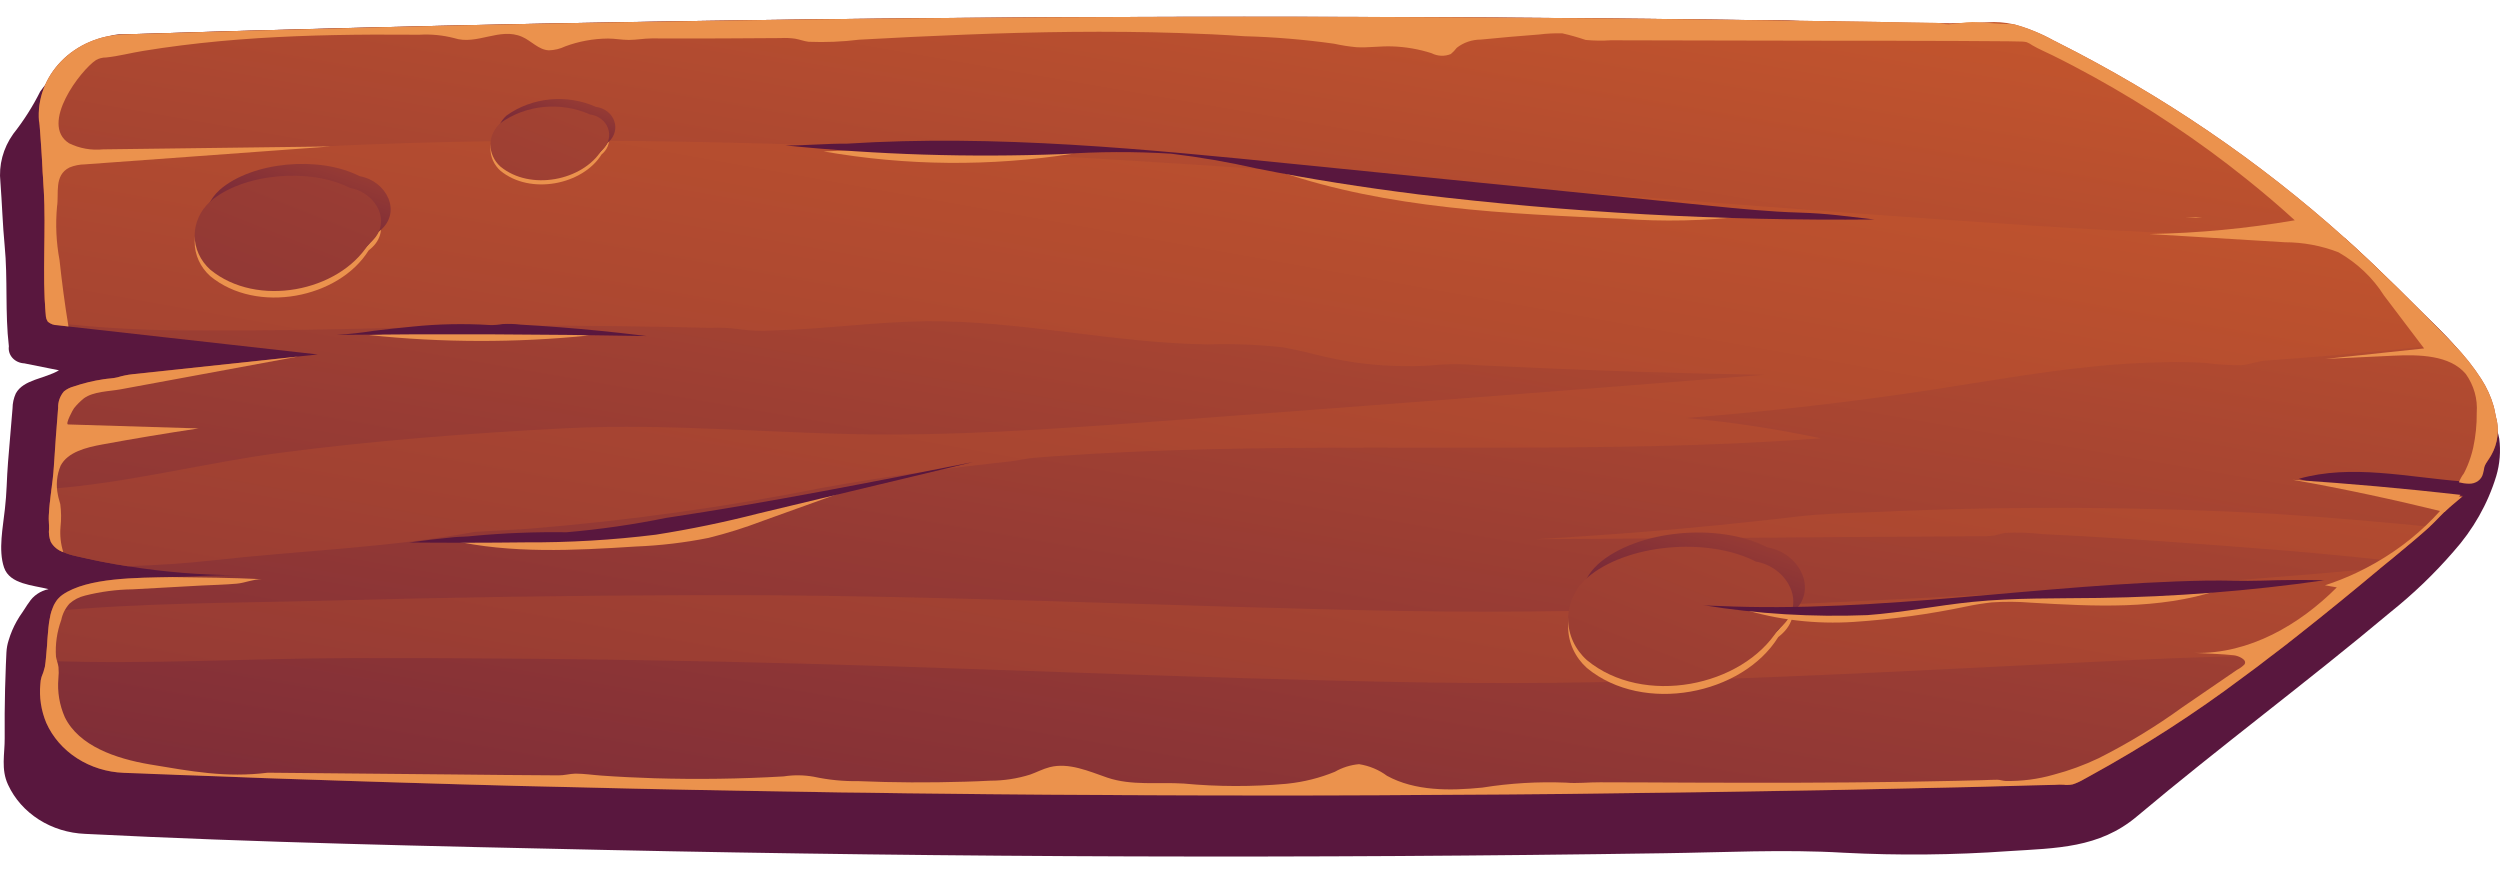 <svg width="146" height="51" viewBox="0 0 146 51" fill="none" xmlns="http://www.w3.org/2000/svg">
<path d="M143.362 20.186C142.266 18.975 141.06 17.853 139.754 16.833C139.151 16.333 138.548 15.833 137.945 15.334C136.784 14.372 135.624 13.411 134.464 12.45C133.98 11.959 133.429 11.526 132.825 11.162C132.276 10.868 131.765 10.517 131.304 10.116C129.03 8.39 126.661 6.774 124.206 5.273C122.308 3.997 120.18 3.038 117.92 2.439C116.91 2.239 115.886 2.103 114.856 2.031C113.377 1.897 111.898 1.762 110.419 1.628L108.178 1.424C107.883 1.404 107.59 1.359 107.304 1.289C106.819 1.161 106.331 1.349 105.833 1.284C104.888 1.195 103.937 1.16 102.986 1.18C101.945 1.166 100.904 1.153 99.863 1.141C95.707 1.091 91.552 1.052 87.397 1.025C83.257 0.999 79.117 0.983 74.978 0.98C70.853 0.976 66.729 0.984 62.605 1.004C58.497 1.024 54.389 1.056 50.281 1.099C46.188 1.143 42.096 1.198 38.004 1.265C33.928 1.333 29.852 1.412 25.776 1.504C21.716 1.595 17.656 1.699 13.597 1.814C11.472 1.875 9.347 1.939 7.222 2.007C7.046 1.999 6.87 2.01 6.696 2.037C6.517 2.08 6.34 2.145 6.165 2.201C5.803 2.315 5.448 2.446 5.102 2.595C4.415 2.87 3.817 3.303 3.366 3.851C3.117 4.176 2.945 4.541 2.714 4.875C2.582 5.027 2.459 5.186 2.346 5.349C1.911 6.22 1.383 7.048 0.771 7.824C0.18 8.655 -0.084 9.647 0.024 10.635C0.12 11.866 0.152 13.111 0.271 14.337C0.462 16.295 0.287 18.256 0.518 20.226C0.5 20.346 0.51 20.469 0.546 20.586C0.582 20.703 0.645 20.811 0.729 20.905C0.814 20.998 0.919 21.075 1.038 21.129C1.157 21.183 1.286 21.214 1.419 21.22L3.445 21.626C2.61 22.123 1.363 22.16 0.922 22.98C0.799 23.252 0.735 23.544 0.733 23.839C0.654 24.888 0.547 25.934 0.47 26.982C0.435 27.453 0.406 27.925 0.389 28.397C0.373 28.848 0.332 29.278 0.286 29.726C0.178 30.767 -0.111 32.125 0.236 33.143C0.572 34.126 1.91 34.167 2.836 34.406C2.597 34.457 2.372 34.553 2.175 34.687C1.978 34.821 1.813 34.992 1.691 35.187C1.548 35.371 1.446 35.569 1.31 35.758C1.19 35.923 1.08 36.095 0.981 36.271C0.782 36.624 0.623 36.996 0.509 37.379C0.432 37.615 0.387 37.858 0.375 38.104C0.363 38.342 0.352 38.58 0.343 38.818C0.323 39.294 0.308 39.771 0.296 40.247C0.273 41.2 0.266 42.152 0.274 43.105C0.282 44.027 0.045 44.922 0.472 45.832C0.85 46.651 1.473 47.354 2.269 47.862C3.065 48.369 4.001 48.659 4.97 48.698C15.056 49.206 25.174 49.416 35.272 49.635C45.549 49.856 55.828 49.983 66.108 50.014C76.463 50.046 86.818 49.984 97.173 49.829C100.674 49.783 104.175 49.592 107.663 49.799C110.876 49.965 114.098 49.934 117.307 49.706C120.096 49.529 122.587 49.534 124.784 47.688C129.631 43.615 134.75 39.82 139.597 35.755C140.936 34.685 142.166 33.504 143.271 32.228C144.433 30.931 145.287 29.425 145.779 27.808C145.991 27.094 146.051 26.35 145.956 25.616C145.899 25.31 145.809 25.011 145.687 24.722C145.55 24.474 145.446 24.212 145.378 23.941C145.29 23.398 145.105 22.872 144.83 22.384C144.439 21.6 143.946 20.862 143.362 20.186Z" fill="url(#paint0_linear_102_9194)"/>
<path d="M145.179 27.062C145.054 27.272 144.921 27.474 144.803 27.663C144.759 27.731 144.715 27.805 144.671 27.866C144.611 27.94 144.536 28.004 144.45 28.055C144.264 28.131 144.056 28.154 143.855 28.122C143.832 28.123 143.81 28.121 143.789 28.115C140.597 27.866 137.316 27.09 134.257 27.96C135.098 28.249 135.985 28.408 136.883 28.432C139.207 28.608 141.523 28.79 143.84 28.965C143.818 28.986 143.796 28.999 143.774 29.019C143.531 29.229 143.288 29.431 143.046 29.634C142.634 29.978 142.288 30.396 141.891 30.76C141.303 31.293 140.685 31.806 140.074 32.312C139.905 32.454 139.736 32.596 139.552 32.744C139.376 32.893 139.192 33.041 139.015 33.183C137.449 34.492 135.868 35.787 134.264 37.049C133.742 37.468 133.213 37.879 132.683 38.277C132.124 38.716 131.558 39.141 130.984 39.559C128.162 41.68 125.173 43.606 122.041 45.322L121.71 45.504C121.502 45.628 121.28 45.73 121.048 45.808C120.942 45.83 120.833 45.841 120.724 45.842H120.614C120.415 45.835 120.217 45.835 120.018 45.835C118.378 45.815 116.716 45.916 115.076 45.963C112.59 46.017 110.106 46.071 107.626 46.125C104.75 46.186 101.874 46.235 98.999 46.273C96.432 46.307 93.862 46.339 91.291 46.368C89.099 46.388 86.907 46.408 84.723 46.415C83.326 46.429 81.921 46.435 80.516 46.442C78.222 46.456 75.927 46.456 73.64 46.456C72.316 46.456 70.992 46.456 69.668 46.449H68.079C67.285 46.449 66.491 46.442 65.697 46.435C65.38 46.435 65.071 46.435 64.762 46.429C62.416 46.422 60.085 46.402 57.746 46.381C56.952 46.375 56.165 46.368 55.37 46.354C53.76 46.341 52.149 46.321 50.538 46.294C49.582 46.287 48.626 46.273 47.663 46.253C45.206 46.219 42.765 46.172 40.316 46.125C39.337 46.111 38.366 46.091 37.388 46.071C36.16 46.044 34.925 46.017 33.696 45.977C32.608 45.956 31.527 45.929 30.438 45.902C28.077 45.842 25.719 45.774 23.363 45.7C22.951 45.693 22.539 45.68 22.127 45.666C21.605 45.653 21.076 45.632 20.553 45.612C18.855 45.558 17.16 45.502 15.471 45.443C14.714 45.416 13.956 45.389 13.199 45.356C11.213 45.261 9.212 45.133 7.227 45.133C6.248 45.095 5.301 44.8 4.499 44.284C3.698 43.767 3.074 43.05 2.704 42.218C2.402 41.494 2.284 40.716 2.358 39.944C2.362 39.807 2.384 39.671 2.424 39.539C2.508 39.342 2.574 39.139 2.623 38.932C2.667 38.669 2.689 38.399 2.711 38.129C2.733 37.872 2.755 37.609 2.77 37.346C2.784 37.144 2.807 36.941 2.821 36.739C2.842 36.476 2.882 36.214 2.939 35.956C2.954 35.868 2.983 35.781 3.005 35.7C3.027 35.632 3.049 35.565 3.079 35.497C3.12 35.379 3.177 35.266 3.248 35.16C3.298 35.074 3.36 34.995 3.432 34.924C3.501 34.852 3.577 34.786 3.66 34.728C5.116 33.729 7.955 33.743 10.073 33.702C10.485 33.689 10.867 33.682 11.213 33.662C12.132 33.608 13.052 33.588 13.978 33.594C11.794 33.588 9.614 33.412 7.462 33.068C6.44 32.913 5.425 32.71 4.425 32.474C4.174 32.421 3.93 32.344 3.696 32.245C3.381 32.135 3.121 31.921 2.968 31.644C2.872 31.398 2.837 31.135 2.865 30.875C2.873 30.625 2.836 30.369 2.851 30.119C2.873 29.586 2.946 29.067 3.005 28.54C3.064 28.115 3.115 27.683 3.145 27.252C3.218 26.104 3.299 24.964 3.395 23.824C3.381 23.476 3.501 23.134 3.733 22.859C3.898 22.724 4.094 22.625 4.307 22.569C4.865 22.379 5.441 22.239 6.028 22.15C6.3 22.103 6.594 22.103 6.859 22.035C7.148 21.946 7.446 21.885 7.749 21.853C10.97 21.509 14.189 21.165 17.406 20.821C17.788 20.78 18.178 20.74 18.56 20.7C13.706 20.16 8.852 19.606 3.998 19.067C3.785 19.04 3.571 19.019 3.358 18.992C3.15 18.994 2.95 18.922 2.799 18.79C2.716 18.666 2.673 18.523 2.674 18.378C2.453 15.969 2.704 13.486 2.556 11.057C2.549 10.989 2.542 10.787 2.52 10.504C2.512 10.362 2.505 10.2 2.49 10.025C2.49 9.964 2.49 9.89 2.483 9.822C2.476 9.714 2.468 9.606 2.461 9.491V9.465C2.453 9.35 2.446 9.235 2.439 9.12C2.431 8.999 2.424 8.884 2.417 8.763C2.395 8.371 2.365 7.987 2.343 7.69C2.336 7.589 2.328 7.501 2.321 7.42C2.321 7.386 2.314 7.346 2.314 7.319C2.306 7.231 2.299 7.17 2.292 7.13C2.284 7.096 2.284 7.076 2.277 7.076C2.226 6.442 2.315 5.806 2.538 5.204C2.761 4.603 3.115 4.049 3.577 3.576C4.039 3.103 4.6 2.72 5.228 2.451C5.855 2.181 6.535 2.031 7.227 2.008C8.727 1.961 10.227 1.916 11.728 1.873C13.684 1.813 15.633 1.759 17.589 1.711C23.885 1.536 30.198 1.396 36.528 1.293L41.514 1.212C48.104 1.111 54.716 1.043 61.35 1.01C63.063 1.003 64.784 0.996 66.498 0.989C68.55 0.983 70.605 0.98 72.661 0.983C76.633 0.983 80.619 0.989 84.598 1.01C84.988 1.01 85.37 1.016 85.76 1.016C89.239 1.037 92.718 1.064 96.196 1.097C98.69 1.124 101.185 1.156 103.683 1.192C105.757 1.219 107.834 1.25 109.913 1.286C111.038 1.306 112.149 1.34 113.274 1.347C113.48 1.354 113.686 1.354 113.892 1.354C114.09 1.354 114.289 1.354 114.487 1.347H114.495C114.907 1.347 115.319 1.333 115.73 1.313C115.848 1.313 115.958 1.306 116.076 1.3C116.58 1.266 117.086 1.305 117.576 1.414C117.592 1.413 117.607 1.416 117.621 1.421C118.428 1.643 119.202 1.958 119.923 2.359C119.996 2.4 120.077 2.433 120.151 2.474C126.283 5.561 131.927 9.402 136.927 13.891C137.111 14.053 137.294 14.222 137.471 14.383C139.199 15.969 140.839 17.622 142.479 19.269C142.752 19.546 143.024 19.822 143.288 20.106C143.896 20.728 144.435 21.404 144.899 22.123C145.227 22.628 145.474 23.174 145.635 23.743C145.708 24.013 145.738 24.296 145.818 24.566C145.896 25 145.88 25.444 145.77 25.873C145.66 26.301 145.459 26.706 145.179 27.062Z" fill="url(#paint1_linear_102_9194)"/>
<path d="M142.479 19.268C140.839 17.622 139.199 15.969 137.471 14.383C137.294 14.221 137.11 14.053 136.926 13.891C130.807 13.83 124.688 13.567 118.577 13.169C104.566 12.258 90.585 11.056 76.574 10.078C62.571 9.1 48.56 8.276 34.512 8.216C27.422 8.189 20.362 8.391 13.302 8.87C9.698 9.113 6.064 9.187 2.461 9.471C2.505 10.24 2.542 10.922 2.556 11.056C2.703 13.486 2.453 15.969 2.674 18.378C2.673 18.523 2.716 18.666 2.799 18.79C2.806 18.796 2.814 18.81 2.828 18.816C5.836 19.165 8.866 19.325 11.897 19.296C18.965 19.349 26.018 18.985 33.086 19.019C34.946 19.032 36.812 19.055 38.682 19.086C39.609 19.107 40.543 19.127 41.477 19.147C42.018 19.122 42.56 19.145 43.095 19.215C43.771 19.319 44.457 19.346 45.14 19.296C46.677 19.262 48.207 19.127 49.744 19.005C51.185 18.884 52.627 18.776 54.076 18.762C59.585 18.709 65.012 20.044 70.521 20.112C71.997 20.066 73.475 20.124 74.941 20.287C75.802 20.429 76.633 20.672 77.486 20.861C78.93 21.189 80.411 21.363 81.899 21.381C82.648 21.398 83.397 21.369 84.142 21.293C84.872 21.249 85.606 21.263 86.334 21.333C89.452 21.482 92.573 21.608 95.696 21.711C98.145 21.792 100.594 21.851 103.043 21.887C91.783 22.784 80.523 23.65 69.263 24.485C63.483 24.91 57.68 25.375 51.87 25.375C45.596 25.375 39.322 24.694 33.027 25.011C27.467 25.294 21.855 25.726 16.339 26.448C12.044 27.015 7.469 28.203 3.005 28.54C2.946 29.066 2.873 29.586 2.85 30.119C2.836 30.369 2.873 30.625 2.865 30.875C2.837 31.135 2.872 31.398 2.968 31.644C3.121 31.92 3.38 32.134 3.696 32.244C3.93 32.344 4.174 32.421 4.424 32.474C5.425 32.71 6.44 32.913 7.462 33.068C9.153 33.007 10.845 32.906 12.5 32.717C17.376 32.17 22.745 31.981 27.717 31.064L30.85 30.881C36.616 30.416 42.344 29.618 48.001 28.493C51.649 27.831 55.341 27.339 59.033 26.941C59.511 26.887 59.96 26.765 60.43 26.732C60.813 26.698 61.203 26.671 61.585 26.644C63.13 26.536 64.677 26.448 66.226 26.381C69.315 26.246 72.418 26.185 75.515 26.158C78.618 26.131 81.715 26.145 84.819 26.145C87.922 26.151 91.019 26.145 94.122 26.097C97.219 26.057 100.322 25.962 103.411 25.787C104.389 25.733 105.36 25.665 106.331 25.598C103.737 25.044 101.105 24.648 98.454 24.41C103.323 24.032 108.167 23.475 112.987 22.737C115.988 22.271 118.981 21.745 122.011 21.428C123.523 21.265 125.042 21.172 126.564 21.151C127.321 21.138 128.079 21.151 128.836 21.198C129.525 21.291 130.221 21.334 130.918 21.327C131.403 21.273 131.852 21.097 132.344 21.057C133.117 20.996 133.889 20.942 134.669 20.881C136.213 20.76 137.76 20.625 139.309 20.476C139.721 20.436 140.141 20.395 140.56 20.348C141.457 20.254 142.369 20.179 143.288 20.105C143.024 19.822 142.751 19.545 142.479 19.268ZM132.859 30.011C125.14 29.585 117.401 29.546 109.677 29.896C108.067 29.957 106.493 29.991 104.897 30.173C104.132 30.267 103.36 30.355 102.587 30.436C99.506 30.773 96.417 31.048 93.32 31.259C92.114 31.347 90.908 31.421 89.702 31.489C92.828 31.468 95.956 31.448 99.087 31.428C102.212 31.408 105.341 31.385 108.471 31.36C110.038 31.354 111.604 31.34 113.163 31.334C113.95 31.327 114.73 31.32 115.51 31.313C115.841 31.331 116.174 31.316 116.503 31.266C116.701 31.226 116.892 31.151 117.091 31.124C117.822 31.083 118.556 31.105 119.283 31.192C120.055 31.232 120.834 31.273 121.607 31.313C123.159 31.401 124.71 31.5 126.262 31.61C128.704 31.779 131.146 31.968 133.587 32.163C135.581 32.332 137.569 32.526 139.552 32.744L139.567 32.73C139.736 32.595 139.905 32.454 140.074 32.312C140.685 31.806 141.303 31.293 141.891 30.76C138.89 30.47 135.882 30.2 132.859 30.011ZM81.818 35.679C68.109 35.429 54.429 34.707 40.712 34.755C33.483 34.775 26.261 34.883 19.046 35.078C13.721 35.22 8.322 35.193 3.005 35.699C2.91 36.04 2.849 36.388 2.821 36.738C2.762 37.352 2.74 37.98 2.667 38.594C8.587 38.817 14.581 38.446 20.487 38.432C27.709 38.419 34.932 38.488 42.154 38.641C55.841 38.938 69.513 39.633 83.201 39.856C97.123 40.085 111.023 39.168 124.916 38.527C127.498 38.405 130.087 38.331 132.683 38.277C133.212 37.879 133.742 37.467 134.264 37.049C135.867 35.787 137.449 34.491 139.015 33.182C133.845 33.641 128.667 34.08 123.482 34.343C109.604 35.045 95.718 35.929 81.818 35.679Z" fill="url(#paint2_linear_102_9194)"/>
<path d="M102.537 33.253C99.681 31.787 94.937 32.24 92.676 34.212C92.329 34.526 92.053 34.899 91.865 35.311C91.677 35.723 91.58 36.166 91.58 36.612C91.58 37.059 91.677 37.501 91.865 37.913C92.053 38.325 92.329 38.699 92.676 39.012C95.972 41.734 101.76 40.573 103.851 37.203C103.891 37.17 103.931 37.137 103.971 37.104C105.567 35.78 104.43 33.582 102.537 33.253Z" fill="#EB924D"/>
<path d="M103.215 31.963C100.358 30.497 95.615 30.949 93.353 32.922C93.006 33.235 92.731 33.609 92.543 34.021C92.355 34.433 92.258 34.875 92.258 35.322C92.258 35.769 92.355 36.211 92.543 36.623C92.731 37.035 93.006 37.409 93.353 37.722C96.65 40.444 102.438 39.282 104.528 35.913L104.648 35.813C106.245 34.49 105.108 32.292 103.215 31.963Z" fill="url(#paint3_linear_102_9194)"/>
<path d="M102.537 32.794C99.681 31.329 94.937 31.781 92.676 33.754C92.329 34.067 92.053 34.441 91.865 34.853C91.677 35.265 91.58 35.707 91.58 36.154C91.58 36.6 91.677 37.042 91.865 37.455C92.053 37.867 92.329 38.24 92.676 38.553C95.972 41.275 101.76 40.114 103.851 36.745C103.891 36.711 103.931 36.678 103.971 36.645C105.567 35.322 104.43 33.123 102.537 32.794Z" fill="url(#paint4_linear_102_9194)"/>
<path d="M34.441 6.923C33.607 6.55 32.675 6.401 31.753 6.49C30.831 6.58 29.954 6.906 29.224 7.43C29.04 7.596 28.894 7.794 28.795 8.012C28.695 8.23 28.644 8.464 28.644 8.7C28.644 8.936 28.695 9.17 28.795 9.388C28.894 9.606 29.04 9.804 29.224 9.97C30.968 11.41 34.03 10.795 35.136 9.013L35.2 8.96C35.37 8.801 35.49 8.601 35.544 8.383C35.598 8.165 35.585 7.938 35.506 7.726C35.428 7.515 35.286 7.328 35.098 7.186C34.91 7.044 34.682 6.953 34.441 6.923Z" fill="#EB924D"/>
<path d="M34.799 6.24C33.965 5.868 33.033 5.718 32.111 5.808C31.189 5.897 30.312 6.223 29.581 6.747C29.398 6.913 29.252 7.111 29.153 7.329C29.053 7.547 29.002 7.781 29.002 8.017C29.002 8.254 29.053 8.487 29.153 8.705C29.252 8.923 29.398 9.121 29.581 9.287C31.326 10.727 34.388 10.113 35.494 8.33L35.557 8.277C35.728 8.118 35.847 7.918 35.902 7.7C35.956 7.483 35.943 7.255 35.864 7.044C35.785 6.832 35.644 6.645 35.456 6.503C35.268 6.361 35.04 6.27 34.799 6.24Z" fill="url(#paint5_linear_102_9194)"/>
<path d="M34.441 6.68C33.607 6.308 32.675 6.158 31.753 6.247C30.831 6.337 29.954 6.663 29.224 7.187C29.04 7.353 28.894 7.551 28.795 7.769C28.695 7.987 28.644 8.221 28.644 8.457C28.644 8.693 28.695 8.927 28.795 9.145C28.894 9.363 29.04 9.561 29.224 9.727C30.968 11.167 34.03 10.552 35.136 8.77L35.2 8.717C35.37 8.558 35.49 8.358 35.544 8.14C35.598 7.922 35.585 7.695 35.506 7.484C35.428 7.272 35.286 7.085 35.098 6.943C34.91 6.801 34.682 6.71 34.441 6.68Z" fill="url(#paint6_linear_102_9194)"/>
<path d="M20.439 11.356C18.074 10.143 14.147 10.517 12.275 12.15C11.988 12.409 11.76 12.719 11.604 13.06C11.449 13.401 11.368 13.767 11.368 14.137C11.368 14.507 11.449 14.873 11.604 15.214C11.76 15.555 11.988 15.864 12.275 16.124C15.005 18.377 19.796 17.415 21.527 14.626L21.626 14.544C22.948 13.448 22.006 11.628 20.439 11.356Z" fill="#EB924D"/>
<path d="M21 10.288C18.635 9.074 14.708 9.449 12.836 11.082C12.549 11.341 12.321 11.651 12.165 11.992C12.009 12.333 11.929 12.699 11.929 13.069C11.929 13.439 12.009 13.805 12.165 14.146C12.321 14.487 12.549 14.796 12.836 15.056C15.565 17.309 20.357 16.347 22.087 13.558L22.187 13.476C23.508 12.38 22.567 10.56 21 10.288Z" fill="url(#paint7_linear_102_9194)"/>
<path d="M20.439 10.976C18.074 9.763 14.147 10.137 12.275 11.77C11.988 12.03 11.76 12.339 11.604 12.68C11.449 13.021 11.368 13.387 11.368 13.757C11.368 14.127 11.449 14.493 11.604 14.834C11.76 15.175 11.988 15.484 12.275 15.744C15.005 17.997 19.796 17.035 21.527 14.246L21.626 14.164C22.948 13.068 22.006 11.248 20.439 10.976Z" fill="url(#paint8_linear_102_9194)"/>
<path d="M3.534 30.775C3.491 31.27 3.546 31.768 3.696 32.246C3.38 32.136 3.12 31.922 2.968 31.645C2.871 31.399 2.836 31.136 2.865 30.876C2.872 30.627 2.835 30.37 2.85 30.12C2.894 29.155 3.085 28.211 3.144 27.253C3.218 26.105 3.299 24.965 3.394 23.825C3.381 23.477 3.5 23.135 3.732 22.86C3.897 22.725 4.094 22.626 4.306 22.57C4.864 22.38 5.44 22.24 6.027 22.151C6.299 22.104 6.593 22.104 6.858 22.037C7.147 21.948 7.445 21.886 7.748 21.854C10.97 21.51 14.188 21.166 17.405 20.822C13.948 21.463 10.492 22.102 7.035 22.738C6.361 22.861 5.462 22.856 4.9 23.262C4.686 23.435 4.494 23.627 4.325 23.837C4.27 23.899 3.79 24.782 3.976 24.788C6.516 24.865 9.056 24.943 11.596 25.02C9.714 25.301 7.838 25.613 5.968 25.958C5.025 26.131 3.957 26.4 3.54 27.195C3.313 27.742 3.259 28.337 3.383 28.911C3.413 29.094 3.482 29.266 3.521 29.446C3.579 29.887 3.583 30.333 3.534 30.775Z" fill="#EB924D"/>
<path d="M128.24 12.732C128.041 12.718 127.85 12.711 127.659 12.698H128.593C128.475 12.705 128.358 12.718 128.24 12.732Z" fill="#EB924D"/>
<path d="M145.183 27.061C145.137 27.137 145.103 27.22 145.082 27.305C145.064 27.425 145.04 27.543 145.008 27.659C144.969 27.83 144.866 27.983 144.716 28.091C144.567 28.199 144.38 28.255 144.19 28.249C143.991 28.245 143.793 28.217 143.601 28.167C143.672 27.981 143.77 27.805 143.892 27.642C143.968 27.497 144.038 27.348 144.101 27.197C144.242 26.86 144.352 26.512 144.432 26.158C144.58 25.478 144.65 24.786 144.642 24.093C144.7 23.298 144.476 22.507 144.002 21.839C143.068 20.733 141.288 20.699 139.758 20.773C138.434 20.834 137.111 20.901 135.794 20.962C137.714 20.76 139.638 20.555 141.567 20.348C140.788 19.316 140.006 18.283 139.221 17.251C138.574 16.226 137.662 15.361 136.566 14.734C135.575 14.348 134.51 14.149 133.433 14.147C130.8 13.985 128.175 13.83 125.542 13.668C128.385 13.614 131.219 13.345 134.014 12.865C133.102 12.028 132.153 11.225 131.183 10.449C129.8 9.336 128.358 8.283 126.873 7.291C125.387 6.293 123.85 5.361 122.276 4.491C121.489 4.059 120.687 3.634 119.878 3.236C119.489 3.04 119.069 2.872 118.694 2.649C118.589 2.572 118.473 2.508 118.349 2.46C118.252 2.439 118.154 2.427 118.055 2.426C117.532 2.406 117.01 2.413 116.488 2.406C114.936 2.393 113.382 2.386 111.825 2.386C111.34 2.386 110.847 2.386 110.354 2.379H107.523C106.213 2.372 104.904 2.372 103.595 2.372H103.404C101.33 2.365 99.256 2.365 97.182 2.359C96.145 2.359 95.108 2.359 94.071 2.352C93.581 2.386 93.089 2.379 92.6 2.332C92.154 2.18 91.7 2.052 91.239 1.947C90.785 1.936 90.329 1.958 89.879 2.015C88.746 2.102 87.613 2.197 86.488 2.311C85.97 2.311 85.469 2.481 85.076 2.791C84.975 2.923 84.859 3.045 84.73 3.155C84.552 3.229 84.357 3.263 84.162 3.255C83.966 3.246 83.775 3.196 83.605 3.108C82.869 2.871 82.098 2.737 81.318 2.71C80.612 2.683 79.92 2.797 79.214 2.757C78.778 2.716 78.346 2.649 77.92 2.554C76.188 2.31 74.442 2.164 72.691 2.116C71.411 2.028 70.124 1.967 68.844 1.927C64.696 1.792 60.541 1.859 56.393 2.021C54.319 2.102 52.245 2.201 50.171 2.318C49.194 2.439 48.207 2.48 47.221 2.44C46.949 2.406 46.699 2.305 46.427 2.258C46.145 2.219 45.859 2.208 45.574 2.224C44.419 2.23 43.265 2.237 42.117 2.244C40.771 2.251 39.418 2.244 38.065 2.244C37.609 2.244 37.168 2.332 36.726 2.332C36.315 2.332 35.91 2.251 35.505 2.251C34.648 2.258 33.799 2.413 33.005 2.71C32.712 2.851 32.387 2.93 32.056 2.939C31.453 2.912 31.034 2.386 30.49 2.15C29.188 1.576 27.849 2.662 26.518 2.224C25.858 2.054 25.172 1.988 24.488 2.028C23.598 2.021 22.708 2.021 21.826 2.021C18.818 2.035 15.81 2.129 12.816 2.406C11.323 2.548 9.838 2.73 8.359 2.973C7.646 3.087 6.918 3.283 6.197 3.357C5.99 3.355 5.786 3.407 5.609 3.506C4.726 4.079 2.292 7.244 4.027 8.364C4.637 8.667 5.332 8.792 6.021 8.722C10.448 8.661 14.878 8.605 19.31 8.553C14.53 8.904 9.747 9.253 4.961 9.599C4.649 9.602 4.341 9.664 4.057 9.781C3.138 10.24 3.454 11.306 3.329 12.075C3.235 13.114 3.284 14.159 3.476 15.186C3.616 16.482 3.785 17.777 3.998 19.066C3.785 19.039 3.571 19.019 3.358 18.992C3.15 18.994 2.95 18.921 2.799 18.79C2.716 18.666 2.673 18.523 2.674 18.378C2.453 15.969 2.704 13.486 2.556 11.057C2.549 10.989 2.542 10.787 2.52 10.503C2.512 10.361 2.505 10.2 2.49 10.024C2.49 9.963 2.49 9.889 2.483 9.822C2.476 9.714 2.468 9.606 2.461 9.491V9.464C2.453 9.349 2.446 9.235 2.439 9.12C2.431 8.999 2.424 8.884 2.417 8.762C2.395 8.371 2.365 7.986 2.343 7.689C2.336 7.588 2.328 7.5 2.321 7.42C2.321 7.386 2.314 7.345 2.314 7.318C2.306 7.231 2.299 7.17 2.292 7.129C2.284 7.096 2.284 7.075 2.277 7.075C2.226 6.442 2.315 5.805 2.538 5.204C2.761 4.602 3.115 4.049 3.577 3.575C4.039 3.102 4.6 2.72 5.228 2.45C5.855 2.181 6.535 2.03 7.227 2.008C8.727 1.961 10.227 1.916 11.728 1.873C13.684 1.812 15.633 1.758 17.589 1.711C23.885 1.536 30.198 1.396 36.528 1.293L41.514 1.212C48.104 1.11 54.716 1.043 61.35 1.009C63.063 1.002 64.784 0.996 66.498 0.989C72.514 0.969 78.548 0.975 84.598 1.009C84.988 1.009 85.37 1.016 85.76 1.016C89.239 1.036 92.718 1.063 96.196 1.097C98.69 1.124 101.185 1.155 103.683 1.191C105.757 1.218 107.834 1.25 109.913 1.286C110.862 1.299 111.81 1.313 112.759 1.333C112.931 1.327 113.103 1.332 113.274 1.347L113.406 1.367C113.535 1.405 113.669 1.423 113.804 1.421C114.031 1.407 114.26 1.374 114.495 1.347C114.721 1.309 114.949 1.289 115.179 1.286C115.363 1.286 115.547 1.299 115.73 1.313C115.855 1.32 115.988 1.333 116.12 1.34C116.606 1.38 117.091 1.407 117.576 1.414C117.592 1.413 117.607 1.415 117.621 1.421C118.428 1.642 119.202 1.958 119.923 2.359C119.996 2.399 120.077 2.433 120.151 2.473C126.283 5.561 131.927 9.402 136.927 13.891C137.111 14.053 137.294 14.221 137.471 14.383C139.199 15.969 140.839 17.622 142.479 19.268C142.752 19.545 143.024 19.822 143.288 20.105C143.896 20.728 144.435 21.404 144.899 22.123C145.227 22.628 145.474 23.173 145.635 23.742C145.708 24.012 145.738 24.296 145.818 24.566C145.978 25.364 145.794 26.187 145.306 26.864C145.264 26.931 145.221 26.995 145.183 27.061Z" fill="#EB924D"/>
<path d="M143.773 29.019C143.53 29.228 143.288 29.431 143.045 29.633C142.633 29.977 142.287 30.396 141.89 30.76C141.302 31.293 140.684 31.806 140.074 32.312C139.905 32.454 139.735 32.595 139.552 32.744C139.375 32.892 139.191 33.041 139.015 33.182C137.448 34.492 135.867 35.787 134.264 37.049C133.741 37.467 133.212 37.879 132.682 38.277C132.123 38.716 131.557 39.141 130.983 39.559C128.161 41.679 125.172 43.606 122.04 45.322L121.709 45.504C121.502 45.628 121.28 45.73 121.047 45.807C120.941 45.829 120.832 45.841 120.724 45.841H120.613C120.598 45.833 120.58 45.828 120.562 45.828C120.381 45.813 120.198 45.815 120.018 45.834C118.37 45.882 116.723 45.924 115.075 45.963C112.589 46.017 110.106 46.071 107.625 46.125C102.168 46.226 96.723 46.307 91.29 46.367C89.099 46.388 86.907 46.408 84.722 46.415C83.325 46.428 81.92 46.435 80.516 46.442C78.221 46.455 75.926 46.455 73.639 46.455C72.315 46.455 70.991 46.455 69.667 46.449C68.336 46.449 67.012 46.442 65.696 46.435C65.38 46.435 65.071 46.435 64.762 46.428C62.416 46.422 60.084 46.401 57.745 46.381C56.951 46.374 56.164 46.367 55.37 46.354C53.759 46.341 52.148 46.32 50.538 46.293C49.582 46.286 48.626 46.273 47.662 46.253C45.206 46.219 42.764 46.172 40.315 46.125C38.108 46.084 35.902 46.03 33.696 45.976C32.607 45.956 31.526 45.929 30.438 45.902C28.077 45.841 25.718 45.774 23.362 45.7C22.428 45.672 21.487 45.639 20.553 45.612C18.854 45.558 17.16 45.502 15.471 45.443C14.713 45.416 13.956 45.389 13.198 45.355C11.205 45.288 9.214 45.214 7.226 45.133C6.247 45.095 5.301 44.8 4.499 44.283C3.697 43.767 3.074 43.05 2.703 42.218C2.401 41.493 2.283 40.716 2.357 39.944C2.361 39.807 2.383 39.671 2.423 39.539C2.507 39.342 2.574 39.139 2.622 38.931C2.666 38.668 2.688 38.398 2.71 38.129C2.74 37.872 2.754 37.609 2.769 37.346C2.784 37.143 2.806 36.941 2.821 36.739C2.842 36.476 2.881 36.214 2.938 35.956C2.953 35.868 2.982 35.78 3.004 35.699C3.026 35.632 3.049 35.564 3.078 35.497C3.119 35.379 3.176 35.265 3.247 35.16C3.297 35.074 3.359 34.995 3.431 34.923C3.5 34.851 3.576 34.786 3.659 34.728C5.115 33.729 7.954 33.742 10.072 33.702C11.801 33.722 13.522 33.736 15.279 33.824C14.765 33.824 14.309 34.046 13.816 34.087C13.139 34.147 12.448 34.161 11.771 34.195C10.425 34.269 9.079 34.343 7.741 34.417C6.803 34.43 5.872 34.552 4.968 34.782C4.624 34.863 4.31 35.026 4.056 35.254C3.811 35.529 3.647 35.856 3.578 36.205C3.326 36.896 3.221 37.624 3.269 38.351C3.306 38.554 3.387 38.749 3.416 38.959C3.436 39.183 3.433 39.409 3.409 39.633C3.344 40.399 3.472 41.168 3.784 41.88C4.608 43.567 6.763 44.303 8.741 44.64C11.161 45.045 13.198 45.43 15.64 45.126L26.341 45.227C28.43 45.247 30.511 45.274 32.6 45.281C32.945 45.288 33.269 45.187 33.607 45.18C34.107 45.18 34.63 45.261 35.13 45.295C36.152 45.369 37.182 45.416 38.211 45.45C40.727 45.524 43.249 45.49 45.765 45.342C46.349 45.251 46.948 45.257 47.53 45.362C48.38 45.546 49.252 45.632 50.126 45.618C52.193 45.706 54.267 45.713 56.333 45.652C56.833 45.639 57.326 45.618 57.826 45.592C58.622 45.592 59.413 45.472 60.165 45.234C60.547 45.099 60.908 44.903 61.305 44.802C62.423 44.519 63.578 45.038 64.674 45.416C66.093 45.895 67.645 45.666 69.13 45.76C71.123 45.947 73.131 45.951 75.124 45.774C75.147 45.774 75.161 45.767 75.183 45.767C76.141 45.668 77.076 45.433 77.956 45.072C78.383 44.826 78.866 44.673 79.368 44.627C79.967 44.722 80.529 44.956 81.001 45.308C82.641 46.206 84.671 46.185 86.568 45.996C88.178 45.738 89.812 45.641 91.445 45.706C92.121 45.767 92.768 45.679 93.452 45.686C94.291 45.686 95.137 45.693 95.982 45.693C96.888 45.697 97.793 45.701 98.698 45.705C100.779 45.713 102.86 45.715 104.941 45.711C107.022 45.706 109.103 45.688 111.184 45.659C112.224 45.644 113.263 45.624 114.303 45.6C114.823 45.588 115.343 45.575 115.862 45.56C116.121 45.553 116.383 45.535 116.642 45.537C116.808 45.539 116.953 45.6 117.117 45.609C118.067 45.628 119.015 45.505 119.922 45.245C120.83 45.007 121.709 44.685 122.547 44.286C124.271 43.419 125.913 42.421 127.454 41.302C128.161 40.818 128.868 40.334 129.575 39.849C129.933 39.604 130.29 39.359 130.648 39.114C130.808 39.033 130.953 38.928 131.076 38.803C131.271 38.517 130.684 38.29 130.462 38.267C129.706 38.189 128.93 38.171 128.167 38.129C131.358 38.209 134.315 36.469 136.47 34.303C136.242 34.262 136.007 34.222 135.779 34.181C136.404 33.978 137.013 33.737 137.603 33.459C138.356 33.104 139.076 32.693 139.757 32.231C140.438 31.77 141.075 31.258 141.662 30.699C141.957 30.423 142.236 30.133 142.508 29.829C142.607 29.724 142.698 29.614 142.78 29.498C142.832 29.424 142.891 29.357 142.935 29.282C142.952 29.259 142.96 29.23 142.957 29.201C142.949 29.174 142.92 29.161 142.891 29.147C142.582 29.012 142.177 29.093 141.905 28.898C141.942 28.925 142.14 28.891 142.192 28.891C142.302 28.898 142.405 28.898 142.515 28.904C142.729 28.925 142.935 28.952 143.148 28.985C143.279 29.003 143.413 29.008 143.545 28.999C143.622 28.999 143.698 29.006 143.773 29.019Z" fill="#EB924D"/>
<path d="M143.69 28.898C143.639 28.959 143.588 29.019 143.536 29.08C143.286 29.364 143.029 29.634 142.756 29.903C139.903 29.202 136.858 28.54 133.894 28.021C137.167 28.237 140.432 28.529 143.69 28.898Z" fill="#EB924D"/>
<path d="M62.688 8.973C57.857 9.733 52.917 9.69 48.102 8.844C52.959 8.603 57.827 8.825 62.688 8.973Z" fill="#EB924D"/>
<path d="M102.042 12.613C99.598 12.903 97.128 12.957 94.672 12.773C87.933 12.486 81.048 12.173 74.787 10.041C78.605 10.028 82.39 10.61 86.171 11.063C91.383 11.687 96.806 12.159 102.042 12.613Z" fill="#EB924D"/>
<path d="M105.118 12.417C103.329 12.365 101.548 12.186 99.77 12.007C91.735 11.2 83.7 10.394 75.665 9.587C66.95 8.712 58.18 7.835 49.434 8.391C48.272 8.377 47.029 8.506 45.866 8.492C51.227 9.037 56.626 9.207 62.015 8.999C64.133 8.852 66.26 8.844 68.38 8.975C70.067 9.176 71.74 9.465 73.391 9.839C76.509 10.465 79.659 10.953 82.821 11.351C91.655 12.417 100.56 12.907 109.47 12.817C107.833 12.639 106.766 12.465 105.118 12.417Z" fill="url(#paint9_linear_102_9194)"/>
<path d="M34.395 19.593C30.129 20.026 25.822 20.018 21.558 19.568C25.83 19.232 30.125 19.241 34.395 19.593Z" fill="#EB924D"/>
<path d="M37.763 19.626C31.723 19.515 25.682 19.492 19.64 19.558C20.372 19.515 21.102 19.435 21.825 19.319C22.577 19.231 23.328 19.144 24.081 19.074C25.587 18.919 27.104 18.889 28.615 18.982C28.86 18.989 29.104 18.97 29.344 18.925C29.701 18.905 30.059 18.916 30.413 18.959C31.186 19.003 31.958 19.055 32.73 19.115C34.273 19.235 35.812 19.389 37.348 19.575C37.487 19.592 37.625 19.609 37.763 19.626Z" fill="url(#paint10_linear_102_9194)"/>
<path d="M49.474 28.648C47.827 29.24 46.18 29.831 44.533 30.423C43.507 30.816 42.453 31.146 41.379 31.413C39.978 31.693 38.553 31.861 37.12 31.917C33.519 32.147 29.848 32.342 26.344 31.548C34.154 31.477 41.818 30.07 49.474 28.648Z" fill="#EB924D"/>
<path d="M56.815 26.986C52.644 27.985 48.474 28.985 44.303 29.985C42.324 30.493 40.318 30.908 38.292 31.227C35.767 31.539 33.222 31.688 30.674 31.674C28.416 31.7 26.158 31.703 23.9 31.682C24.772 31.557 25.647 31.453 26.525 31.37C26.881 31.337 27.266 31.348 27.616 31.299C29.431 31.13 31.254 31.058 33.078 31.084C35.032 30.917 36.972 30.638 38.888 30.248C41.94 29.789 44.978 29.259 48.008 28.694C50.949 28.146 53.882 27.566 56.815 26.986Z" fill="url(#paint11_linear_102_9194)"/>
<path d="M129.53 34.476C126.075 35.617 122.288 35.411 118.623 35.197C117.855 35.133 117.083 35.127 116.314 35.18C115.824 35.235 115.338 35.312 114.856 35.413C112.689 35.869 110.487 36.172 108.269 36.319C106.045 36.466 103.812 36.205 101.699 35.551C107.49 36.405 113.459 34.743 119.324 34.63C120.784 34.602 122.246 34.663 123.705 34.596C125.699 34.503 127.533 34.501 129.53 34.476Z" fill="#EB924D"/>
<path d="M99.461 35.341C102.626 35.854 105.841 36.05 109.052 35.923C111.117 35.772 113.148 35.355 115.207 35.149C117.65 34.904 120.114 34.956 122.571 34.92C126.984 34.857 131.386 34.512 135.746 33.888C134.526 33.861 133.306 33.868 132.085 33.909C131.011 33.945 129.944 33.888 128.866 33.907C126.474 33.95 124.085 34.093 121.701 34.274C119.321 34.455 116.945 34.676 114.567 34.877C112.193 35.078 109.817 35.26 107.435 35.364C105.052 35.469 102.663 35.495 100.28 35.384C100.01 35.372 99.729 35.375 99.461 35.341Z" fill="url(#paint12_linear_102_9194)"/>
<defs>
<linearGradient id="paint0_linear_102_9194" x1="104.631" y1="-59.686" x2="84.751" y2="-1.373" gradientUnits="userSpaceOnUse">
<stop stop-color="#CF5C2B"/>
<stop offset="1" stop-color="#59173E"/>
</linearGradient>
<linearGradient id="paint1_linear_102_9194" x1="80.831" y1="-16.849" x2="62.204" y2="90.228" gradientUnits="userSpaceOnUse">
<stop stop-color="#CF5C2B"/>
<stop offset="1" stop-color="#59173E"/>
</linearGradient>
<linearGradient id="paint2_linear_102_9194" x1="79.716" y1="-15.213" x2="55.38" y2="120.244" gradientUnits="userSpaceOnUse">
<stop stop-color="#CF5C2B"/>
<stop offset="1" stop-color="#59173E"/>
</linearGradient>
<linearGradient id="paint3_linear_102_9194" x1="103.845" y1="22.394" x2="97.671" y2="40.383" gradientUnits="userSpaceOnUse">
<stop stop-color="#CF5C2B"/>
<stop offset="1" stop-color="#59173E"/>
</linearGradient>
<linearGradient id="paint4_linear_102_9194" x1="118.922" y1="-8.713" x2="74.574" y2="103.451" gradientUnits="userSpaceOnUse">
<stop stop-color="#CF5C2B"/>
<stop offset="1" stop-color="#59173E"/>
</linearGradient>
<linearGradient id="paint5_linear_102_9194" x1="35.132" y1="1.177" x2="31.866" y2="10.695" gradientUnits="userSpaceOnUse">
<stop stop-color="#CF5C2B"/>
<stop offset="1" stop-color="#59173E"/>
</linearGradient>
<linearGradient id="paint6_linear_102_9194" x1="52.383" y1="-35.022" x2="8.034" y2="77.143" gradientUnits="userSpaceOnUse">
<stop stop-color="#CF5C2B"/>
<stop offset="1" stop-color="#59173E"/>
</linearGradient>
<linearGradient id="paint7_linear_102_9194" x1="21.522" y1="2.366" x2="16.41" y2="17.259" gradientUnits="userSpaceOnUse">
<stop stop-color="#CF5C2B"/>
<stop offset="1" stop-color="#59173E"/>
</linearGradient>
<linearGradient id="paint8_linear_102_9194" x1="41.492" y1="-39.328" x2="-2.856" y2="72.836" gradientUnits="userSpaceOnUse">
<stop stop-color="#CF5C2B"/>
<stop offset="1" stop-color="#59173E"/>
</linearGradient>
<linearGradient id="paint9_linear_102_9194" x1="96.177" y1="-21.466" x2="85.617" y2="0.305" gradientUnits="userSpaceOnUse">
<stop stop-color="#CF5C2B"/>
<stop offset="1" stop-color="#59173E"/>
</linearGradient>
<linearGradient id="paint10_linear_102_9194" x1="58.133" y1="-47.071" x2="42.612" y2="-5.308" gradientUnits="userSpaceOnUse">
<stop stop-color="#CF5C2B"/>
<stop offset="1" stop-color="#59173E"/>
</linearGradient>
<linearGradient id="paint11_linear_102_9194" x1="71.841" y1="-41.976" x2="56.32" y2="-0.214" gradientUnits="userSpaceOnUse">
<stop stop-color="#CF5C2B"/>
<stop offset="1" stop-color="#59173E"/>
</linearGradient>
<linearGradient id="paint12_linear_102_9194" x1="141.704" y1="-16" x2="125.101" y2="25.424" gradientUnits="userSpaceOnUse">
<stop stop-color="#CF5C2B"/>
<stop offset="1" stop-color="#59173E"/>
</linearGradient>
</defs>
</svg>
